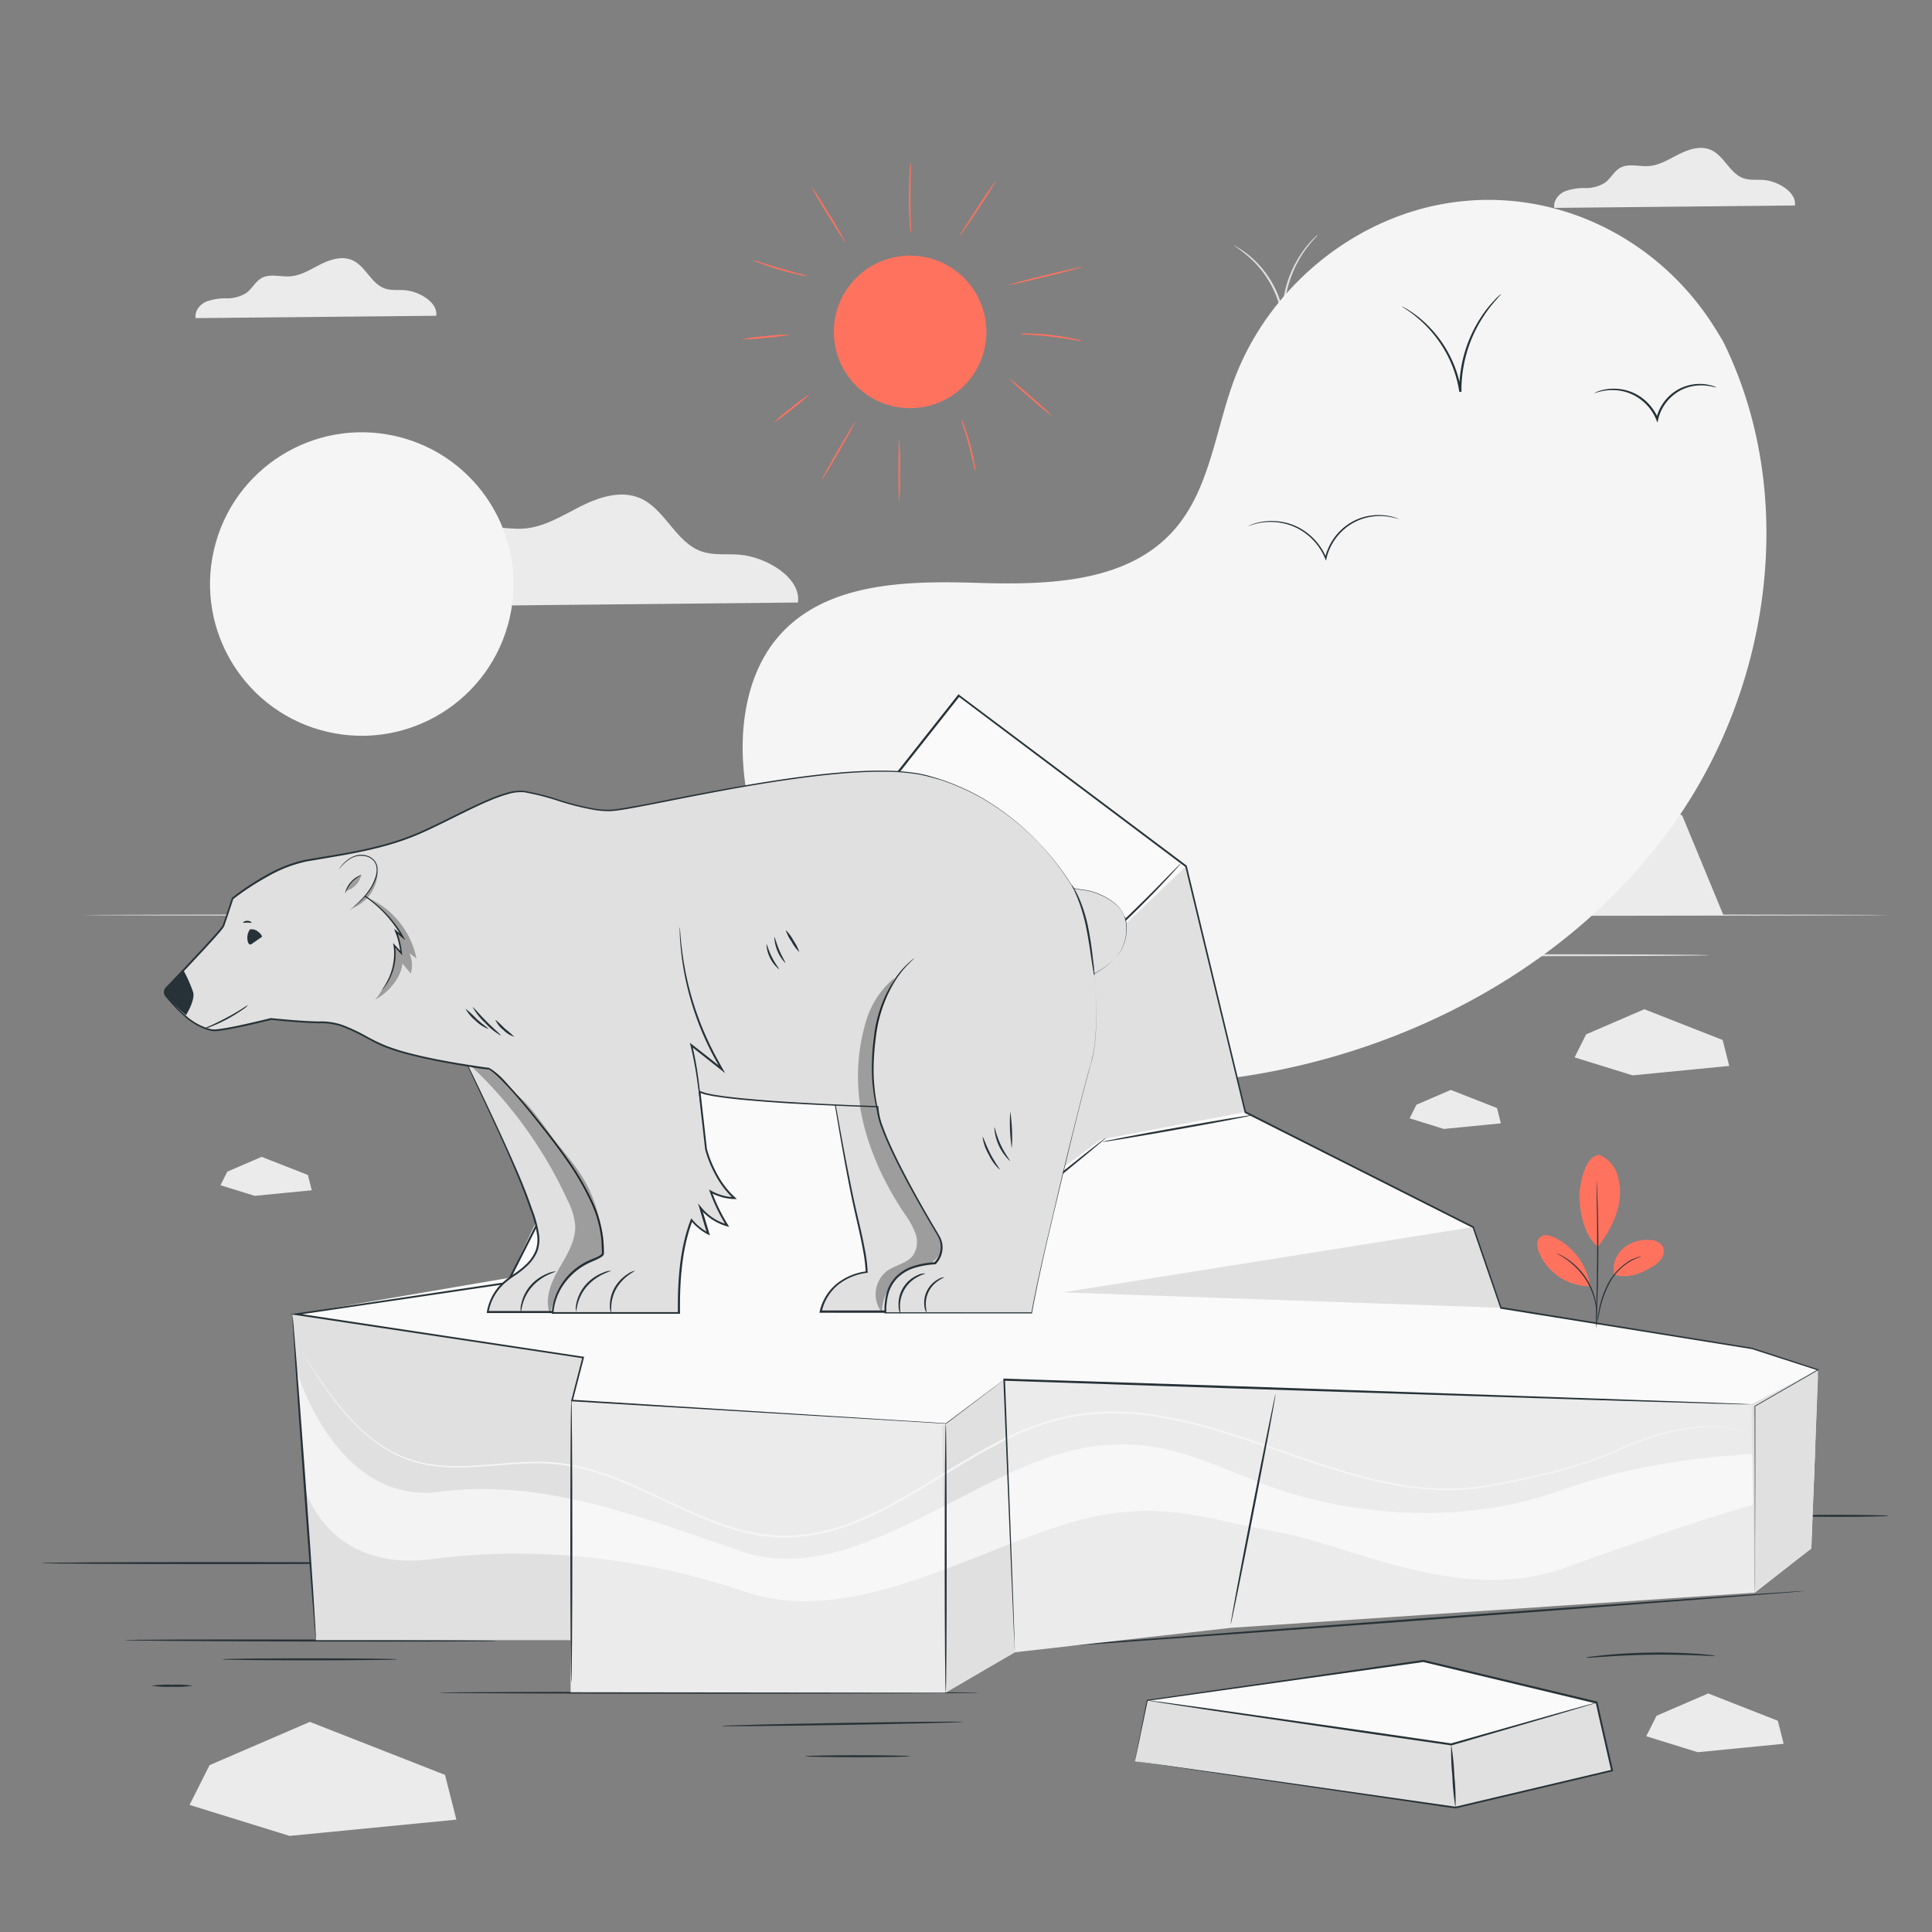 <svg xmlns="http://www.w3.org/2000/svg" viewBox="0 0 500 500"><rect x="0" y="0" width="500" height="500" fill="#808080" stroke="none"/><g id="background-complete"><polygon points="54.23 456.82 80.19 445.62 115.17 459.34 118.11 470.92 74.94 475.13 49.06 467.11 54.23 456.82" style="fill:#ebebeb"></polygon><polygon points="428.71 444.04 442.08 438.26 460.1 445.33 461.61 451.29 439.38 453.47 426.05 449.34 428.71 444.04" style="fill:#ebebeb"></polygon><path d="M489,236.83c0,.14-104.72.26-233.87.26s-233.9-.12-233.9-.26,104.7-.26,233.9-.26S489,236.69,489,236.83Z" style="fill:#e0e0e0"></path><polygon points="366.58 285.9 375.46 282.07 387.42 286.76 388.43 290.72 373.66 292.17 364.81 289.42 366.58 285.9" style="fill:#ebebeb"></polygon><polygon points="58.83 303.22 67.71 299.39 79.68 304.08 80.68 308.04 65.92 309.48 57.06 306.74 58.83 303.22" style="fill:#ebebeb"></polygon><polygon points="410.49 267.69 425.54 261.19 445.82 269.15 447.52 275.86 422.5 278.3 407.5 273.65 410.49 267.69" style="fill:#ebebeb"></polygon><polygon points="348.71 236.83 360.21 190.09 385.96 175.44 409.68 197.9 435.36 211.05 446.01 236.83 348.71 236.83" style="fill:#ebebeb"></polygon><path d="M442.34,247.21c0,.14-22.95.26-51.26.26s-51.26-.12-51.26-.26,22.95-.26,51.26-.26S442.34,247.06,442.34,247.21Z" style="fill:#e0e0e0"></path><path d="M422.2,142.42s-.47-.12-1.33-.3a10.59,10.59,0,0,0-3.66-.09,9.85,9.85,0,0,0-4.89,2.14,10.23,10.23,0,0,0-3.45,5.49l0,.06-.21.82-.31-.77a10.94,10.94,0,0,0-4.13-5,10.68,10.68,0,0,0-5.06-1.72,14.12,14.12,0,0,0-5,.63,4.41,4.41,0,0,1,1.26-.55,10.7,10.7,0,0,1,3.72-.47,10.83,10.83,0,0,1,5.31,1.68,11.33,11.33,0,0,1,4.37,5.23l-.52,0v-.06a10.51,10.51,0,0,1,3.67-5.76,10.17,10.17,0,0,1,8.92-1.87A4.15,4.15,0,0,1,422.2,142.42Z" style="fill:#e0e0e0"></path><path d="M341,60.82a16.65,16.65,0,0,1-1.22,1.4,31.05,31.05,0,0,0-3,4A29.45,29.45,0,0,0,332.35,82v.2l-.54,0a26.39,26.39,0,0,0-7.23-14.4,35.81,35.81,0,0,0-5.27-4.27s.16,0,.43.19.69.35,1.18.69a23.56,23.56,0,0,1,3.94,3.12,25.91,25.91,0,0,1,7.49,14.6l-.54,0V82a28.91,28.91,0,0,1,4.64-15.91,26.64,26.64,0,0,1,3.15-4c.4-.44.76-.73,1-1S340.94,60.81,341,60.82Z" style="fill:#e0e0e0"></path><path d="M206.5,155.93c.9-6.48-8.26-11.82-15.14-12.38-3.28-.26-6.69.24-9.8-.84-6.74-2.35-9.43-11.05-16-13.82-4.91-2.08-10.57-.23-15.33,2.17s-9.47,5.41-14.79,5.75c-4.63.3-9.66-1.42-13.71.84-3,1.69-4.6,5.16-7.38,7.22s-6.27,2.43-9.65,2.61-6.87.22-9.94,1.63-5.62,4.66-5,8Z" style="fill:#ebebeb"></path><path d="M112.9,81.72c.47-3.46-4.41-6.31-8.08-6.61-1.75-.14-3.57.13-5.22-.45-3.6-1.25-5-5.89-8.54-7.37-2.62-1.1-5.63-.12-8.17,1.16s-5,2.89-7.89,3.07c-2.47.16-5.15-.76-7.31.45-1.61.9-2.45,2.75-3.93,3.84a9.45,9.45,0,0,1-5.15,1.4,14.53,14.53,0,0,0-5.3.87c-1.64.75-3,2.48-2.66,4.25Z" style="fill:#ebebeb"></path><path d="M464.52,53.18c.47-3.46-4.41-6.31-8.08-6.6-1.75-.14-3.57.13-5.23-.45-3.59-1.25-5-5.89-8.53-7.37-2.62-1.11-5.63-.12-8.17,1.15s-5.05,2.89-7.89,3.07c-2.47.16-5.15-.75-7.31.45-1.61.9-2.45,2.75-3.94,3.85a9.3,9.3,0,0,1-5.14,1.39,14.59,14.59,0,0,0-5.31.87c-1.63.75-3,2.48-2.65,4.26Z" style="fill:#ebebeb"></path></g><g id="background-simple"><path d="M445.91,88.31l-1.59-2.62c-13.42-22.11-37.68-35.44-63.25-33.83a67.4,67.4,0,0,0-9.79,1.35c-23.26,5-43.49,22.56-51.88,45.08-4.93,13.25-6.31,28.5-15.67,39-12.18,13.68-32.87,14.11-51.05,13.55s-38.88-.09-51,13.65c-7.59,8.6-10,20.84-9.39,32.36,1.62,30.5,22.87,57.78,49.9,71.33S301.05,283,330.63,277c41.45-8.35,80.86-31.3,104.55-66.73S464.87,126.55,445.91,88.31Z" style="fill:#f5f5f5"></path><circle cx="93.63" cy="151.15" r="39.27" transform="translate(-74.77 208.2) rotate(-76.94)" style="fill:#f5f5f5"></circle></g><g id="Sea"><path d="M102.7,404.52c0,.15-20.62.27-46.06.27s-46.07-.12-46.07-.27,20.62-.26,46.07-.26S102.7,404.38,102.7,404.52Z" style="fill:#263238"></path><path d="M253.48,438.07c0,.15-31.34.26-70,.26s-70-.11-70-.26,31.33-.26,70-.26S253.48,437.93,253.48,438.07Z" style="fill:#263238"></path><path d="M249.24,445.62c0,.14-14,.5-31.28.79s-31.29.42-31.3.27,14-.49,31.29-.79S249.24,445.48,249.24,445.62Z" style="fill:#263238"></path><path d="M235.45,454.51c0,.14-6.06.26-13.52.26s-13.53-.12-13.53-.26,6.06-.26,13.53-.26S235.45,454.37,235.45,454.51Z" style="fill:#263238"></path><path d="M467.4,411.72c0,.14-45.55,3.63-101.75,7.79s-101.79,7.42-101.81,7.28,45.55-3.63,101.77-7.8S467.39,411.57,467.4,411.72Z" style="fill:#263238"></path><path d="M443.86,428.54a5.85,5.85,0,0,1-1.32,0l-3.58-.14c-3-.11-7.2-.21-11.81-.15s-8.79.3-11.81.5l-3.57.24a7,7,0,0,1-1.32,0,6.12,6.12,0,0,1,1.3-.24c.84-.12,2.06-.26,3.56-.41,3-.3,7.2-.58,11.83-.65s8.82.09,11.84.3c1.51.1,2.74.21,3.58.31A7.15,7.15,0,0,1,443.86,428.54Z" style="fill:#263238"></path><path d="M128.67,424.68c0,.14-21.61.21-48.26.15s-48.26-.22-48.26-.36,21.6-.22,48.26-.16S128.67,424.54,128.67,424.68Z" style="fill:#263238"></path><path d="M49.92,436.27a28.05,28.05,0,0,1-5.35.26,28,28,0,0,1-5.34-.26,28,28,0,0,1,5.34-.26A28.05,28.05,0,0,1,49.92,436.27Z" style="fill:#263238"></path><path d="M488.76,392.29c0,.15-6.08.27-13.57.27s-13.58-.12-13.58-.27,6.08-.26,13.58-.26S488.76,392.15,488.76,392.29Z" style="fill:#263238"></path><path d="M102.84,429.43c0,.15-10.16.26-22.67.26s-22.68-.11-22.68-.26,10.15-.26,22.68-.26S102.84,429.29,102.84,429.43Z" style="fill:#263238"></path></g><g id="Birds"><path d="M362.1,134.37s-.65-.22-1.84-.48a14.36,14.36,0,0,0-5.14-.2,13.85,13.85,0,0,0-6.92,3,14.34,14.34,0,0,0-4.89,7.76l0,.09-.14.55-.22-.52a15.4,15.4,0,0,0-5.85-7.07,15,15,0,0,0-7.14-2.38,15.8,15.8,0,0,0-5.11.47c-1.18.31-1.8.58-1.81.55a2.29,2.29,0,0,1,.44-.22,11,11,0,0,1,1.33-.47,15.21,15.21,0,0,1,5.16-.59,14.93,14.93,0,0,1,7.32,2.35,15.73,15.73,0,0,1,6,7.22l-.36,0,0-.09a14.54,14.54,0,0,1,5-7.94,13.83,13.83,0,0,1,7.1-3,14.26,14.26,0,0,1,5.21.31,12.34,12.34,0,0,1,1.35.43A2.81,2.81,0,0,1,362.1,134.37Z" style="fill:#263238"></path><path d="M444.21,100.32s-.53-.15-1.5-.35a12.1,12.1,0,0,0-4.12-.12,11.08,11.08,0,0,0-5.54,2.42,11.54,11.54,0,0,0-3.9,6.2v.07l-.21.82-.31-.78a12.38,12.38,0,0,0-4.68-5.65,12,12,0,0,0-5.72-1.94,13.13,13.13,0,0,0-4.1.34c-.95.24-1.46.44-1.48.4s.11-.09.35-.2a9.53,9.53,0,0,1,1.07-.41,12,12,0,0,1,4.19-.51,12.13,12.13,0,0,1,6,1.89,12.71,12.71,0,0,1,4.9,5.88l-.52,0,0-.07a11.82,11.82,0,0,1,4.12-6.48,11.51,11.51,0,0,1,10-2.11,9.13,9.13,0,0,1,1.1.37C444.1,100.24,444.22,100.3,444.21,100.32Z" style="fill:#263238"></path><path d="M388.47,76.16s-.52.59-1.45,1.64a35.18,35.18,0,0,0-3.54,4.78,34.83,34.83,0,0,0-5.26,18.61v.23l-.55,0a30.66,30.66,0,0,0-3.4-10.08,31.8,31.8,0,0,0-9.67-10.81c-1.15-.79-1.81-1.19-1.79-1.23a2.05,2.05,0,0,1,.51.24c.32.19.82.42,1.4.82a27.82,27.82,0,0,1,4.64,3.71,30.74,30.74,0,0,1,8.85,17.27l-.54,0v-.24a34.28,34.28,0,0,1,5.48-18.82,31.08,31.08,0,0,1,3.71-4.71c.48-.53.9-.88,1.17-1.14S388.46,76.14,388.47,76.16Z" style="fill:#263238"></path></g><g id="Sun"><circle cx="235.53" cy="85.89" r="19.74" style="fill:#FF725E"></circle><path d="M232.72,130c-.11,0-.2-3.65-.2-8.14s.09-8.15.2-8.15a77.93,77.93,0,0,1,.21,8.15A77.81,77.81,0,0,1,232.72,130Z" style="fill:#FF725E"></path><path d="M221.35,109.16c.1.06-1.76,3.46-4.15,7.6s-4.41,7.45-4.51,7.39,1.76-3.46,4.15-7.6S221.25,109.1,221.35,109.16Z" style="fill:#FF725E"></path><path d="M209.67,101.89a44,44,0,0,1-4.61,3.93,45.25,45.25,0,0,1-4.87,3.61,44,44,0,0,1,4.61-3.93A45.25,45.25,0,0,1,209.67,101.89Z" style="fill:#FF725E"></path><path d="M252.42,122a11.06,11.06,0,0,1-.52-2c-.29-1.24-.69-3-1.19-4.83s-1-3.56-1.4-4.78a11.82,11.82,0,0,1-.55-2,9.28,9.28,0,0,1,.83,1.9c.45,1.19,1,2.87,1.52,4.76s.86,3.62,1.08,4.89A9.47,9.47,0,0,1,252.42,122Z" style="fill:#FF725E"></path><path d="M272.44,107.81a71.86,71.86,0,0,1-5.83-4.83A69.48,69.48,0,0,1,261,97.84a70.91,70.91,0,0,1,5.84,4.83A66.23,66.23,0,0,1,272.44,107.81Z" style="fill:#FF725E"></path><path d="M280.11,88.28a16.53,16.53,0,0,1-2.38-.34c-1.46-.24-3.48-.56-5.73-.82s-4.29-.41-5.77-.5a14,14,0,0,1-2.39-.21,12.8,12.8,0,0,1,2.41-.08c1.48,0,3.54.12,5.8.38s4.28.62,5.74.94A12.46,12.46,0,0,1,280.11,88.28Z" style="fill:#FF725E"></path><path d="M280.14,69.08c0,.11-4.25,1.25-9.55,2.54S261,73.87,261,73.75s4.24-1.24,9.54-2.54S280.11,69,280.14,69.08Z" style="fill:#FF725E"></path><path d="M257.83,46.71c.09.06-1.95,3.32-4.57,7.28s-4.82,7.12-4.91,7.06,2-3.32,4.56-7.29A85.18,85.18,0,0,1,257.83,46.71Z" style="fill:#FF725E"></path><path d="M235.69,42a19.78,19.78,0,0,1,0,2.72c0,1.67-.06,4-.06,6.52s0,4.86.07,6.53a18.77,18.77,0,0,1,0,2.71,15,15,0,0,1-.27-2.69c-.1-1.68-.19-4-.19-6.54s.07-4.87.17-6.55A15.34,15.34,0,0,1,235.69,42Z" style="fill:#FF725E"></path><path d="M218.92,62.92c-.09.06-2.17-3.17-4.64-7.21A85.45,85.45,0,0,1,210,48.29c.1-.06,2.18,3.17,4.64,7.21A85.45,85.45,0,0,1,218.92,62.92Z" style="fill:#FF725E"></path><path d="M208.91,71.43a10.57,10.57,0,0,1-2.1-.34c-1.28-.27-3.05-.7-5-1.26s-3.63-1.16-4.85-1.63a10,10,0,0,1-2-.86,10.9,10.9,0,0,1,2,.58c1.25.4,3,.94,4.88,1.51s3.66,1,4.92,1.38A11.53,11.53,0,0,1,208.91,71.43Z" style="fill:#FF725E"></path><path d="M204.53,86.59a47.83,47.83,0,0,1-6.3.82,50.76,50.76,0,0,1-6.34.4,49,49,0,0,1,6.3-.81A49.75,49.75,0,0,1,204.53,86.59Z" style="fill:#FF725E"></path></g><g id="Ice"><polygon points="81.44 419.26 75.67 340.11 272.43 346.2 470.5 355.98 468.77 400.75 454.15 412.18 318.66 421.27 262.63 427.61 244.48 438.07 147.67 437.95 147.67 424.46 81.44 419.26" style="fill:#ebebeb"></polygon><polygon points="75.67 340.11 81.75 424.46 147.67 424.46 148.03 362.48 150.91 351.32 75.67 340.11" style="fill:#e0e0e0"></polygon><polygon points="259.87 357.04 262.63 427.61 244.75 438.07 243.84 369.18 259.87 357.04" style="fill:#e0e0e0"></polygon><g style="opacity:0.6"><path d="M462.32,375.53c-9.75,1.28-31.73.62-58.73,10.29s-56,5.55-73.94-.79c-18.16-6.45-32.58-16.41-57.73-8.07s-53.85,33.41-79.74,24.62-51.4-19.05-78.4-15.51S76.7,354.45,76.7,354.45l2.23,30.89s5.93,21.7,32.93,18.16,55.11-.33,81,8.46,55.47-8.48,80.62-16.81,37.83-2,56.64,1.21,47.65,19.12,74.65,9.46,47.8-16.88,57.55-18.16l7-.79.45-12.15Z" style="fill:#fff"></path></g><path d="M453.17,371.05s-.35-.09-1-.29c-.33-.1-.74-.24-1.23-.38l-1.72-.4a35.22,35.22,0,0,0-11.66-.32,63.85,63.85,0,0,0-17.72,5.28A100.42,100.42,0,0,1,409,379.13c-3.92,1.26-8.13,2.35-12.59,3.34-2.23.5-4.51,1-6.85,1.44l-3.56.7-3.66.59a65,65,0,0,1-15.53,0c-10.72-1.14-21.73-4.71-33.1-8.65-5.7-2-11.53-4-17.56-5.86a117.22,117.22,0,0,0-18.77-4.27,76.93,76.93,0,0,0-9.87-.64,65,65,0,0,0-10,.92,68.35,68.35,0,0,0-19.22,7C246,380.12,235,388.42,222.86,393.56a51.14,51.14,0,0,1-18.8,4.36h-2.37l-2.36-.19a44.49,44.49,0,0,1-4.63-.67c-1.52-.31-3-.7-4.49-1.1s-2.93-.86-4.34-1.43c-11.35-4.17-21.24-10.22-31.49-13.37a50,50,0,0,0-15.2-2.45c-5,0-9.72.52-14.27.83-2.28.15-4.51.25-6.68.25a46.63,46.63,0,0,1-6.34-.44,30.69,30.69,0,0,1-11-3.69,39.18,39.18,0,0,1-8.06-6.08,61.28,61.28,0,0,1-5.67-6.33c-3.13-4-5.25-7.39-6.7-9.65L78.85,351c-.36-.59-.53-.9-.53-.9s.2.29.58.87l1.65,2.56c1.48,2.24,3.63,5.58,6.78,9.58A61.51,61.51,0,0,0,93,369.39a39.3,39.3,0,0,0,8,6A30.42,30.42,0,0,0,111.93,379a46.18,46.18,0,0,0,6.3.42c2.16,0,4.38-.11,6.65-.27,4.55-.32,9.31-.85,14.3-.87a50.82,50.82,0,0,1,15.33,2.44c10.32,3.16,20.23,9.2,31.52,13.34,1.4.56,2.87.94,4.31,1.42s2.95.78,4.45,1.08a41.22,41.22,0,0,0,4.59.65l2.32.19,2.35,0a50.74,50.74,0,0,0,18.61-4.34c12.09-5.11,23-13.4,35.41-19.84a69,69,0,0,1,19.37-7,64.91,64.91,0,0,1,10.08-.92,76,76,0,0,1,9.93.64,118.08,118.08,0,0,1,18.85,4.3c6.05,1.84,11.88,3.91,17.57,5.89,11.37,3.95,22.34,7.52,33,8.67a64.73,64.73,0,0,0,15.43,0l3.64-.57,3.55-.7c2.34-.46,4.63-.93,6.85-1.42,4.45-1,8.66-2.05,12.57-3.29a100.94,100.94,0,0,0,10.81-4.15,64.18,64.18,0,0,1,17.81-5.22,34.62,34.62,0,0,1,11.71.43l1.72.43c.49.14.9.29,1.22.4Z" style="fill:#f5f5f5"></path><polygon points="76.65 340.13 150.91 351.32 148.03 362.48 244.75 368.46 259.87 357.04 453.31 363.42 470.5 354.5 453.42 348.97 361.24 334.06 167.91 324.52 76.65 340.13" style="fill:#fafafa"></polygon><path d="M381.26,317.56l-59-29.77-15.33-63.62L248.13,180l-53.32,67.46s-33,30.86-37.73,34.92S131.31,332,131.31,332l9.25-2.28,247.87,8.72Z" style="fill:#fafafa"></path><polygon points="381.26 317.56 275.02 334.47 388.43 338.46 381.26 317.56" style="fill:#e0e0e0"></polygon><polygon points="322.26 287.79 306.93 224.17 273.67 255.98 257.39 315.32 284.87 294.92 322.26 287.79" style="fill:#e0e0e0"></polygon><path d="M147.86,435.48c-.14,0-.26-16.43-.26-36.7s.12-36.7.26-36.7.26,16.43.26,36.7S148,435.48,147.86,435.48Z" style="fill:#263238"></path><path d="M244.76,438.07c-.15,0-.27-15.58-.27-34.8s.12-34.81.27-34.81S245,384,245,403.27,244.9,438.07,244.76,438.07Z" style="fill:#263238"></path><path d="M330.12,360.76c.14,0-2.35,13.4-5.56,29.86s-5.93,29.8-6.07,29.77,2.35-13.4,5.56-29.87S330,360.74,330.12,360.76Z" style="fill:#263238"></path><polygon points="454.05 411.94 453.31 363.42 470.5 354.5 468.77 400.75 454.05 411.94" style="fill:#e0e0e0"></polygon><path d="M262.63,427.6a2.72,2.72,0,0,1,0-.32l-.06-1c0-.88-.1-2.15-.18-3.8-.15-3.34-.36-8.21-.63-14.38-.51-12.4-1.23-30-2.09-51.07v-.24h.25l61.43,2L414.66,362l28.28,1,7.69.3,2,.09c.45,0,.68.05.68.05h-.68l-2,0-7.69-.2-28.29-.85-93.36-3-61.43-2.06.24-.24c.78,21.05,1.44,38.68,1.9,51.08.22,6.17.39,11,.5,14.39.05,1.65.09,2.92.12,3.8l0,1C262.64,427.49,262.63,427.6,262.63,427.6Z" style="fill:#263238"></path><path d="M454.15,412.18s0-1.08,0-3.18,0-5.24,0-9.33c0-8.2,0-20.26-.06-35.76v-.07l.06,0,16.34-9.43,0,.26-17.09-5.52h0l-65-10.46-.12,0,0-.12-7.18-20.89.1.12-59-29.75-.1-.05,0-.11-15.35-63.61.1.14L248,180.2l.36,0-22.63,28.62L195,247.61v0h0L155.5,284.76l.05-.07q-12.39,24.48-24,47.44l-.05.11-.13,0-54.66,8.09v-.44l74.26,11.23.21,0-.05.2c-1,4-2,7.62-2.89,11.15l-.16-.22,96.71,6.09h0l11.46-8.61,2.78-2.08.92-.67s-.29.24-.9.7l-2.76,2.11-11.41,8.67,0,0h0L148,362.66h-.22l.06-.22,2.87-11.15.16.23L76.61,340.35l-1.48-.22,1.48-.22,54.66-8.13-.18.13q11.61-22.93,24-47.44l0,0,0,0,39.48-37.13,0,0,30.69-38.83,22.63-28.63.16-.2.2.16L307.08,224l.07.06,0,.08,15.32,63.62-.12-.16,59,29.8.08,0,0,.08,7.16,20.9-.16-.13,65,10.55h0l17.07,5.55.31.09-.28.16L454.21,364l.06-.11c0,15.5,0,27.56-.06,35.76,0,4.09,0,7.22,0,9.33S454.15,412.18,454.15,412.18Z" style="fill:#263238"></path><path d="M305.53,223.52a1.67,1.67,0,0,1-.29.39l-.89,1c-.78.88-1.93,2.14-3.38,3.68-2.89,3.08-7,7.25-11.68,11.66s-9.12,8.25-12.37,10.94c-1.63,1.35-3,2.42-3.9,3.14l-1.08.83a2.06,2.06,0,0,1-.4.26s.1-.13.33-.34l1-.9,3.79-3.27c3.19-2.76,7.56-6.63,12.25-11s8.82-8.52,11.78-11.53c1.43-1.47,2.61-2.67,3.5-3.57.38-.38.69-.7,1-1A1.84,1.84,0,0,1,305.53,223.52Z" style="fill:#263238"></path><path d="M239.09,261.05a6.82,6.82,0,0,1-.64.29l-1.87.74c-1.63.65-4,1.53-6.94,2.6-5.88,2.13-14.06,4.92-23.2,7.67s-17.5,4.93-23.58,6.4c-3,.73-5.5,1.29-7.22,1.65l-2,.41a3.26,3.26,0,0,1-.69.11,3.2,3.2,0,0,1,.67-.21l1.95-.51,7.17-1.81c6.06-1.55,14.39-3.8,23.52-6.54s17.32-5.48,23.23-7.52l7-2.44,1.9-.65A3.32,3.32,0,0,1,239.09,261.05Z" style="fill:#263238"></path><path d="M286.26,294.42c.09.11-8.17,6.95-18.46,15.27s-18.7,15-18.79,14.86,8.17-6.95,18.46-15.27S286.17,294.31,286.26,294.42Z" style="fill:#263238"></path><path d="M324.25,288.57c0,.15-8.68,1.82-19.44,3.73s-19.5,3.36-19.52,3.22,8.67-1.81,19.43-3.73S324.22,288.43,324.25,288.57Z" style="fill:#263238"></path><path d="M81.75,424.46c-.14,0-1.62-18.87-3.3-42.16s-2.93-42.18-2.78-42.19S77.29,359,79,382.27,81.9,424.45,81.75,424.46Z" style="fill:#263238"></path><polygon points="293.71 455.85 296.92 440.06 368.39 429.87 413.24 440.63 417.24 458.25 376.68 467.86 293.71 455.85" style="fill:#e0e0e0"></polygon><polygon points="296.92 440.06 375.57 451.46 413.24 440.63 368.39 429.87 296.92 440.06" style="fill:#fafafa"></polygon><path d="M293.71,455.85l.41,0,1.18.15,4.55.63,17.08,2.41,59.79,8.54h-.09L417.18,458l-.2.31-3-13.14c-.34-1.5-.68-3-1-4.47l.19.19-44.84-10.77h.09l-71.5,10.07.1-.09c-1.06,5.1-1.88,9-2.44,11.7-.28,1.32-.49,2.33-.64,3s-.24,1-.24,1l.18-1c.14-.7.33-1.7.59-3,.53-2.69,1.31-6.65,2.32-11.8l0-.08h.08l71.46-10.32h.09l44.85,10.75.16,0,0,.15c.33,1.48.67,3,1,4.47l3,13.15.06.25-.25.06-40.56,9.59h-.09l-59.91-8.8-17-2.52-4.49-.68-1.15-.18Z" style="fill:#263238"></path><path d="M413.24,440.63l-.17.07-.53.18-2.07.63-7.77,2.31-27.06,7.88h-.11l-19.92-2.87-41.52-6.09-12.57-1.91-3.42-.54-.88-.16a.94.94,0,0,1-.3-.07l.3,0,.9.11,3.43.44,12.59,1.74,41.54,5.94,19.92,2.91h-.1l27.12-7.69,7.81-2.17,2.08-.56.54-.14Z" style="fill:#263238"></path><path d="M376.68,467.86a64.87,64.87,0,0,1-.81-8.18,65.72,65.72,0,0,1-.3-8.22,65.9,65.9,0,0,1,.82,8.18A64.47,64.47,0,0,1,376.68,467.86Z" style="fill:#263238"></path></g><g id="Plant"><path d="M414.2,299a8.36,8.36,0,0,1,4.34,4.92,14.83,14.83,0,0,1,.58,6.66c-.49,4.32-2.95,8.68-5.59,12.14-3.64-3.18-4.48-8.72-4.73-11.56-.39-4.49,1.62-12.83,5.4-12.16" style="fill:#FF725E"></path><path d="M417.76,329.89a7.14,7.14,0,0,1,2.31-6.79,9.49,9.49,0,0,1,7-2.19,4,4,0,0,1,3.07,1.38,3.07,3.07,0,0,1,.05,3.1,6.21,6.21,0,0,1-2.29,2.26c-3.16,2-6.57,3.31-10.14,2.24" style="fill:#FF725E"></path><path d="M413.09,343.15a5.53,5.53,0,0,1,.13-.89c.12-.62.26-1.43.44-2.4a25,25,0,0,1,2.48-7.67,15.43,15.43,0,0,1,5.5-5.85,10.29,10.29,0,0,1,2.25-1c.27-.09.5-.13.64-.17a.67.67,0,0,1,.23,0,14.3,14.3,0,0,0-8.35,7.19,27.49,27.49,0,0,0-2.53,7.56c-.22,1-.4,1.83-.54,2.39A5,5,0,0,1,413.09,343.15Z" style="fill:#263238"></path><path d="M413.23,305.53a2.33,2.33,0,0,1,0,.39c0,.28,0,.65.07,1.11.05,1,.11,2.37.16,4.1.12,3.47.2,8.25.18,13.54s-.15,10.08-.29,13.54c-.07,1.73-.14,3.13-.2,4.1,0,.46-.06.83-.08,1.11a1.69,1.69,0,0,1-.05.39,2.29,2.29,0,0,1,0-.39c0-.29,0-.66,0-1.11,0-1,.06-2.4.1-4.11.09-3.46.18-8.24.21-13.53s0-10.07-.09-13.53c0-1.71,0-3.1-.06-4.11,0-.45,0-.82,0-1.11A1.65,1.65,0,0,1,413.23,305.53Z" style="fill:#263238"></path><path d="M411.46,332.52a16.71,16.71,0,0,0-9.13-12.24c-1.21-.59-2.8-1-3.8-.06s-.78,2.53-.29,3.79a14.28,14.28,0,0,0,13.14,8.87" style="fill:#FF725E"></path><path d="M402.92,324.38a4.07,4.07,0,0,1,.77.33,7.91,7.91,0,0,1,.88.47,12.11,12.11,0,0,1,1.11.7,15.49,15.49,0,0,1,1.27.95c.45.36.89.78,1.35,1.23a17.38,17.38,0,0,1,4.27,7.13A15.58,15.58,0,0,1,413,337a12.43,12.43,0,0,1,.22,1.58,10.33,10.33,0,0,1,.06,1.31,6.06,6.06,0,0,1,0,1,4.88,4.88,0,0,1-.09.84c-.07,0,.05-1.21-.16-3.12a14.56,14.56,0,0,0-.25-1.55,17.24,17.24,0,0,0-.45-1.74,18.61,18.61,0,0,0-1.69-3.75,18.21,18.21,0,0,0-2.51-3.26,16.59,16.59,0,0,0-1.31-1.24c-.42-.38-.85-.68-1.23-1C404,324.94,402.89,324.44,402.92,324.38Z" style="fill:#263238"></path></g><g id="polar-bear"><path d="M214.69,277.58s4.31,26.19,7,37.5,2.54,14.24,2.54,14.24-9.75.79-11.9,10.24H249l7-19-5.65-28.87-9.58-12.43Z" style="fill:#e0e0e0"></path><path d="M214.69,277.58h.43l1.33.07,5.15.28,19.24,1.12h.08l.05.06,9.6,12.41,0,0v.05c1.71,8.64,3.63,18.38,5.7,28.86v.07l0,.07-7,19-.06.17H212.06l.07-.3a12.91,12.91,0,0,1,4.54-7.31,15.37,15.37,0,0,1,7.58-3.11l-.21.21a38.18,38.18,0,0,0-.69-5.67c-.33-1.84-.71-3.64-1.1-5.39-.8-3.49-1.58-6.82-2.2-10-1.26-6.29-2.23-11.8-3-16.35s-1.38-8.14-1.77-10.58c-.19-1.21-.34-2.15-.44-2.8,0-.31-.08-.55-.1-.73a.88.88,0,0,1,0-.24l.06.24.13.71.51,2.79c.44,2.46,1.08,6,1.9,10.56s1.85,10.05,3.14,16.32c.62,3.15,1.41,6.45,2.24,9.95.39,1.75.78,3.55,1.12,5.41a39.06,39.06,0,0,1,.71,5.77v.19l-.21,0a15,15,0,0,0-7.32,3,12.45,12.45,0,0,0-4.35,7.05l-.25-.31H249l-.24.17,7-19v.14c-2-10.49-3.94-20.23-5.62-28.88l0,.09-9.55-12.45.12.07-19.1-1.32-5.19-.37-1.36-.1Z" style="fill:#263238"></path><path d="M117.72,269c.15,0,15.32,31.36,18.77,41.16,3.33,9.45,5.66,14-4.06,20.24a13.4,13.4,0,0,0-6.24,9.14h30.64l12.52-15.64,5.1-20.61-19.58-28.85Z" style="fill:#e0e0e0"></path><path d="M117.72,269l37.18,5.25H155l0,.07,19.62,28.83.06.09,0,.1c-1.61,6.53-3.32,13.45-5.08,20.61v0l0,.05L158,338.58l-.92,1.14-.08.1h-31l0-.27A13.4,13.4,0,0,1,130,332a25.43,25.43,0,0,1,3.34-2.52,22.62,22.62,0,0,0,3.1-2.55,10.64,10.64,0,0,0,2.15-3.21,8.59,8.59,0,0,0,.47-3.72,30.49,30.49,0,0,0-1.89-7.15c-1.55-4.59-3.34-8.78-5-12.66s-3.33-7.45-4.81-10.68c-6-12.92-9.64-20.49-9.64-20.49l.21.33.53,1,2,4c1.71,3.48,4.18,8.58,7.19,15,1.5,3.22,3.15,6.78,4.87,10.66s3.54,8.08,5.1,12.67a30.68,30.68,0,0,1,1.94,7.25,9.24,9.24,0,0,1-.49,3.92,11,11,0,0,1-2.24,3.37,21.64,21.64,0,0,1-3.17,2.62,25.88,25.88,0,0,0-3.28,2.48,13,13,0,0,0-3.93,7.24l-.25-.28h30.64l-.21.1.92-1.14,11.61-14.5-.05.09c1.78-7.15,3.49-14.06,5.11-20.59l0,.19-19.54-28.88.14.08Z" style="fill:#263238"></path><g style="opacity:0.3"><path d="M244.48,317c-.95-7.3-5.88-13.36-9.36-19.85a54,54,0,0,1-3.43-42.57l-1.47-1.87c-6.73,8.63-9.19,20.13-8,31S228,305,234.05,314.05a21.81,21.81,0,0,1,2.86,5.14,6.34,6.34,0,0,1-.58,5.65c-1.57,2.14-4.58,2.53-6.75,4.06a7.67,7.67,0,0,0-1.34,10.78,11.57,11.57,0,0,1,6.57-10.39c2.2-1,4.76-1.33,6.69-2.82C244.24,324.37,244.93,320.47,244.48,317Z"></path></g><path d="M290.94,237c-.79-2.46-3.36-4.61-7.84-6.2-1.53-.54-3.7-.6-5.26-1-4.82-8.25-17.57-23.93-38-29.11-20.7-5.25-74.93,9-82.22,9s-16.62-4.38-22.16-5-17.49,6.71-26.82,10.79-19.83,5.54-28.87,7-19.53,9.92-19.53,9.92-2,5.84-2.33,7S46.44,252.19,43.1,255.67a1.57,1.57,0,0,0-.09,2.06c2,2.46,7.16,8.27,12,8.83,2.48.29,15.16-2.92,15.16-2.92s8.46.88,12.83.88,6.42.87,14.29,5.1,29.15,6.85,29.15,6.85,2.63.29,16.33,18.08,13.06,24.76,13.32,29.81c0,.46-1.41,1.17-2.73,1.73a17.31,17.31,0,0,0-7.43,5.83,14.63,14.63,0,0,0-2.87,7.82H175.7v-3.5c.1-9.8,1.62-16.32,3.28-20.55a13.8,13.8,0,0,0,4.29,3.49q-1-3.33-2-6.66a13.59,13.59,0,0,0,6.91,4.54,47.33,47.33,0,0,1-4.24-8.74A13.29,13.29,0,0,0,190,310c-3.12-2.71-6-7.83-7.32-12.62L181,282.51c5.25,2.62,46,3.87,46,3.87-.23,5.88,10.79,25,15.75,33.35a5.9,5.9,0,0,1-.88,7.18c-9.75.55-13.07,5.48-12.83,12.83H267c0-.45,2-10.21,2-10.21s9.19-40.36,13.41-54.81c1.42-4.83,1.63-13.62.7-22.8.19,0-.1.05-.1.05a17.45,17.45,0,0,0,7-6A11.55,11.55,0,0,0,290.94,237Z" style="fill:#e0e0e0"></path><path d="M290.94,237a8.43,8.43,0,0,1,.32,1.15,11.84,11.84,0,0,1,.15,3.53,10.69,10.69,0,0,1-2.08,5.39,18.94,18.94,0,0,1-6.3,5l-.06-.14.11,0h0s-.07,0,0,.12,0,0,0,0h0l.06-.09a97.85,97.85,0,0,1,.43,15.85,43.3,43.3,0,0,1-.56,4.67c-.27,1.6-.79,3.19-1.23,4.83q-1.35,4.92-2.72,10.42c-1.84,7.32-3.76,15.35-5.81,24s-4.32,18-6.15,28l0,.17H267l-37.9,0h-.19v-.2a17.1,17.1,0,0,1,.51-4.94,9.61,9.61,0,0,1,2.55-4.49,11.4,11.4,0,0,1,4.6-2.68,23,23,0,0,1,5.36-.93l-.14.06a5.71,5.71,0,0,0,1.61-4.74,6.14,6.14,0,0,0-.91-2.44c-.46-.78-.93-1.56-1.39-2.35-1.85-3.15-3.69-6.36-5.48-9.65s-3.54-6.66-5.16-10.13c-.79-1.75-1.59-3.51-2.25-5.34a17.55,17.55,0,0,1-1.37-5.73l.22.23c-7.31-.24-14.85-.57-22.57-1q-5.79-.35-11.69-.88-3-.27-5.92-.67c-1-.16-2-.26-3-.48l-1.49-.31-1.47-.51.35-.24c.52,4.6,1.1,9.72,1.68,14.88v0a29.81,29.81,0,0,0,2.69,6.58,22.49,22.49,0,0,0,4.56,5.92l.51.45-.68,0a13.45,13.45,0,0,1-6.21-1.73l.35-.3a47.19,47.19,0,0,0,4.22,8.7l.33.54-.61-.17a13.87,13.87,0,0,1-7-4.63l.44-.23c.63,2.07,1.33,4.36,2,6.67l.17.57-.53-.28a13.91,13.91,0,0,1-4.37-3.55l.43-.06c-2.75,7.14-3.37,15.57-3.26,23.95V340H142.77v-.26a16.45,16.45,0,0,1,9.47-13.44c.65-.33,1.34-.58,2-.89a10.36,10.36,0,0,0,.93-.5,3.13,3.13,0,0,0,.42-.29c.12-.09.24-.24.22-.25-.05-1.38-.09-2.89-.26-4.31a29.55,29.55,0,0,0-2.38-8.39,68.43,68.43,0,0,0-6.59-11.45c-2.5-3.63-5.22-7.08-7.95-10.5s-5.51-6.76-8.52-9.86c-.76-.77-1.53-1.52-2.35-2.21a7.25,7.25,0,0,0-1.27-.88.24.24,0,0,0-.11,0l-.21,0-.4-.05-.8-.11q-3.21-.44-6.39-1c-4.24-.71-8.44-1.53-12.57-2.6a55.73,55.73,0,0,1-6.09-1.89,28.21,28.21,0,0,1-2.92-1.3l-2.78-1.48a48.23,48.23,0,0,0-5.66-2.63,16.37,16.37,0,0,0-6.06-.89c-4.17-.1-8.28-.48-12.36-.88h.09c-2.63.65-5.24,1.26-7.86,1.82-1.31.28-2.62.54-3.94.77-.66.1-1.32.2-2,.28a5.89,5.89,0,0,1-2-.06,16,16,0,0,1-6.91-3.93A38.68,38.68,0,0,1,44.65,260c-.44-.49-.88-1-1.3-1.48-.21-.26-.41-.48-.63-.78a1.76,1.76,0,0,1-.3-1.07,1.89,1.89,0,0,1,.38-1c.25-.28.46-.48.68-.72l1.34-1.41,2.67-2.8c1.75-1.87,3.5-3.73,5.23-5.59l2.56-2.81,1.24-1.42a14.29,14.29,0,0,0,1.11-1.43c.82-2.32,1.59-4.75,2.38-7.09l0-.07.05,0a68.17,68.17,0,0,1,9-5.95,36,36,0,0,1,9.93-3.87c6.94-1.17,13.78-2.14,20.31-3.93a67.39,67.39,0,0,0,9.49-3.32c3-1.35,6-2.83,8.91-4.28s5.83-2.88,8.79-4.13a40.45,40.45,0,0,1,4.51-1.63,11.72,11.72,0,0,1,4.74-.56,64.58,64.58,0,0,1,9,2.33,74.12,74.12,0,0,0,8.77,2.22,23.45,23.45,0,0,0,4.4.35c1.45-.09,2.91-.35,4.35-.58,2.87-.5,5.7-1,8.49-1.59,11.17-2.2,21.76-4.23,31.79-5.7s19.47-2.47,28.25-2.21a53.51,53.51,0,0,1,6.42.61c.52.06,1,.19,1.54.3a15.09,15.09,0,0,1,1.51.36l2.93.86a62.78,62.78,0,0,1,10.52,4.62,70.15,70.15,0,0,1,8.55,5.82,74.71,74.71,0,0,1,6.72,6.2,65.48,65.48,0,0,1,8.81,11.57l0,0c1.31.32,2.57.41,3.72.62a13.58,13.58,0,0,1,3.08,1,15.33,15.33,0,0,1,4.17,2.54,7.55,7.55,0,0,1,1.78,2.24,4.06,4.06,0,0,1,.34.87,6.91,6.91,0,0,0-2.16-3.06,15.35,15.35,0,0,0-4.17-2.49,13.08,13.08,0,0,0-3.06-1c-1.15-.21-2.41-.29-3.73-.61h0v0A65.53,65.53,0,0,0,269,218.31a74.52,74.52,0,0,0-6.72-6.16,70.52,70.52,0,0,0-8.53-5.78,62.63,62.63,0,0,0-10.48-4.58L240.3,201c-.49-.16-1-.25-1.5-.36s-1-.23-1.53-.29a52.68,52.68,0,0,0-6.38-.59c-8.74-.24-18.19.78-28.19,2.24s-20.6,3.53-31.76,5.74c-2.8.55-5.63,1.1-8.51,1.61-1.44.23-2.89.49-4.39.58a23.21,23.21,0,0,1-4.48-.35,71.29,71.29,0,0,1-8.83-2.22,66.53,66.53,0,0,0-9-2.31,11.37,11.37,0,0,0-4.57.56,39.08,39.08,0,0,0-4.46,1.62c-2.94,1.24-5.84,2.68-8.77,4.13s-5.87,2.93-8.93,4.29a66.85,66.85,0,0,1-9.54,3.34c-6.56,1.81-13.44,2.79-20.35,4a35.1,35.1,0,0,0-9.79,3.83,68.64,68.64,0,0,0-9,5.9l.08-.11c-.8,2.36-1.55,4.71-2.4,7.12a11.77,11.77,0,0,1-1.18,1.56l-1.25,1.43-2.56,2.82-5.24,5.6-2.66,2.8-1.34,1.41c-.21.22-.47.48-.65.68a1.41,1.41,0,0,0-.28.76,1.34,1.34,0,0,0,.22.78c.17.22.4.49.6.73.42.5.84,1,1.28,1.46a37.85,37.85,0,0,0,2.79,2.73,15.53,15.53,0,0,0,6.67,3.81,5.32,5.32,0,0,0,1.91.05c.65-.07,1.3-.17,2-.28,1.3-.22,2.61-.48,3.91-.76,2.61-.56,5.23-1.17,7.84-1.82h.09c4.07.39,8.18.78,12.31.87a17,17,0,0,1,6.23.92,48.68,48.68,0,0,1,5.72,2.65,46.77,46.77,0,0,0,5.65,2.76,56.37,56.37,0,0,0,6,1.88c4.1,1.06,8.29,1.87,12.52,2.58,2.12.36,4.24.68,6.38,1l.8.1.4.06.2,0a.71.71,0,0,1,.26.09,7.4,7.4,0,0,1,1.39.95c.84.71,1.62,1.47,2.39,2.24,3,3.13,5.81,6.49,8.56,9.91s5.46,6.87,8,10.52a69,69,0,0,1,6.65,11.54,30.32,30.32,0,0,1,2.42,8.54c.17,1.48.21,2.9.26,4.42a1,1,0,0,1-.41.61,5.11,5.11,0,0,1-.48.33c-.32.19-.65.36-1,.52-.67.32-1.34.57-2,.89a16.78,16.78,0,0,0-6.39,5.37,14.87,14.87,0,0,0-2.78,7.6l-.26-.26H175.7l-.26.26c-.11-8.39.51-16.89,3.3-24.14l.16-.4.27.33a13.66,13.66,0,0,0,4.21,3.42l-.35.3c-.71-2.3-1.41-4.59-2-6.66l-.38-1.26.82,1a13.44,13.44,0,0,0,6.78,4.46l-.28.37a48.08,48.08,0,0,1-4.25-8.79l-.23-.63.58.33a13,13,0,0,0,6,1.67l-.17.43a23.11,23.11,0,0,1-4.66-6.05,30.71,30.71,0,0,1-2.74-6.7v0h0c-.58-5.17-1.16-10.28-1.68-14.88l0-.38.39.13,1.38.47,1.45.31c1,.22,2,.32,2.94.48,2,.26,3.94.49,5.9.66q5.9.56,11.68.89c7.71.48,15.25.81,22.56,1.06h.21v.22a17.39,17.39,0,0,0,1.34,5.57c.65,1.81,1.44,3.56,2.23,5.3,1.61,3.46,3.36,6.82,5.14,10.11s3.62,6.5,5.46,9.65c.47.78.93,1.57,1.39,2.35a6.35,6.35,0,0,1,1,2.6,6.16,6.16,0,0,1-1.72,5.09l-.06.05h-.08a22.36,22.36,0,0,0-5.25.9,11,11,0,0,0-4.45,2.57,9.46,9.46,0,0,0-2.45,4.32,16.47,16.47,0,0,0-.49,4.82l-.2-.19,37.9,0-.17.17c1.86-10.1,4.19-19.38,6.21-28.08s4-16.72,5.85-24q1.38-5.49,2.74-10.43a45.88,45.88,0,0,0,1.24-4.8,42.84,42.84,0,0,0,.57-4.64,98.17,98.17,0,0,0-.37-15.82v-.07h.11s0,0,.1,0,0,.11,0,.12h-.07l-.11,0-.06-.15a18.93,18.93,0,0,0,6.28-4.92,10.65,10.65,0,0,0,2.09-5.33,11.69,11.69,0,0,0-.11-3.51c-.08-.39-.14-.68-.2-.87Z" style="fill:#263238"></path><path d="M236.62,248s-.47.46-1.3,1.29a25.67,25.67,0,0,0-3.16,3.81,34.75,34.75,0,0,0-5.47,15.24,65.85,65.85,0,0,0-.6,9,49.88,49.88,0,0,0,.65,7.33c.34,2.08.72,3.73,1,4.88.12.53.22,1,.3,1.33a1.62,1.62,0,0,1,.07.47,1.91,1.91,0,0,1-.17-.45l-.4-1.3c-.31-1.13-.75-2.79-1.13-4.87a45.38,45.38,0,0,1-.76-7.38,60.43,60.43,0,0,1,.55-9.07,33.61,33.61,0,0,1,5.69-15.39,22.77,22.77,0,0,1,3.32-3.75,12.94,12.94,0,0,1,1-.87A1.73,1.73,0,0,1,236.62,248Z" style="fill:#263238"></path><path d="M182.52,294.73a2.09,2.09,0,0,1-.1-.46c-.06-.34-.13-.78-.22-1.33-.18-1.17-.42-2.87-.69-5s-.58-4.76-1-7.7a90.2,90.2,0,0,0-1.8-9.67l-.17-.7.56.44,7.9,6.2-.38.34L185.57,275a75.56,75.56,0,0,1-8.69-24.37,71.46,71.46,0,0,1-.9-7.82c-.06-.93-.06-1.65-.07-2.14a3.77,3.77,0,0,1,0-.74,3.58,3.58,0,0,1,.09.74c.05.48.08,1.2.17,2.12.17,1.85.46,4.52,1.06,7.77A78.4,78.4,0,0,0,186,274.75l1,1.81.69,1.19-1.07-.85-7.88-6.22.39-.25a86.14,86.14,0,0,1,1.73,9.74c.38,2.95.65,5.55.88,7.71s.42,3.81.55,5c.06.55.1,1,.14,1.34A1.52,1.52,0,0,1,182.52,294.73Z" style="fill:#263238"></path><path d="M47.42,251A36.87,36.87,0,0,1,50,256.82c.53,2.09-1.86,5.9-1.86,5.9A45.64,45.64,0,0,1,43,257.8a1.62,1.62,0,0,1,.07-2.31Z" style="fill:#263238"></path><path d="M64.25,260.09a12.64,12.64,0,0,0-1.65,1c-1,.63-2.4,1.45-4,2.3s-3.06,1.56-4.13,2.05a13.93,13.93,0,0,0-1.73.82,6.89,6.89,0,0,0,1.84-.56,38.58,38.58,0,0,0,4.21-1.95,39.61,39.61,0,0,0,3.95-2.42A7.49,7.49,0,0,0,64.25,260.09Z" style="fill:#263238"></path><path d="M64.7,240.51a3.76,3.76,0,0,0-.49,3.39c.08.23.22.48.46.53a.8.8,0,0,0,.58-.21l2.57-1.79c-.17-.69-.61-.93-1.06-1.35a2.6,2.6,0,0,0-1.93-.57" style="fill:#263238"></path><path d="M65.1,238.79c.07-.11-.39-.49-1.09-.49s-1.17.36-1.1.47.53,0,1.1,0S65,238.92,65.1,238.79Z" style="fill:#263238"></path><path d="M98.68,256.36s.07-.05.18-.16.26-.28.45-.51a12.53,12.53,0,0,0,1.42-2.16,14.17,14.17,0,0,0,1.46-8.91l-.31.16,1.81,2,.39.42-.06-.57a21.83,21.83,0,0,0-1.37-5.68l-.31.22.9.76.81.68.83.69-.52-.94a30.19,30.19,0,0,0-10.29-10.86,27.81,27.81,0,0,0-4-2.09c-.49-.22-.89-.34-1.15-.44s-.4-.14-.41-.12.53.25,1.49.7a29.81,29.81,0,0,1,3.93,2.19A30.78,30.78,0,0,1,104,242.53l.3-.25-.81-.68-.91-.75-.6-.51.29.73a21.92,21.92,0,0,1,1.36,5.58l.33-.15-1.82-2-.42-.45.11.61a14.3,14.3,0,0,1-1.3,8.74A20,20,0,0,1,98.68,256.36Z" style="fill:#263238"></path><g style="opacity:0.3"><path d="M95.93,232.68a27.08,27.08,0,0,1,8.25,9.76c-.88-.56-1.26-1.09-2.14-1.65a13.08,13.08,0,0,1,1.92,5.82l-2-1.85a18.31,18.31,0,0,1-3.53,12.09,10.24,10.24,0,0,1-1.35,1.86c3.42-1.82,6.69-5.53,7.07-9.38l2.16,2.63a7.57,7.57,0,0,0-.37-5.28l1.84,1.38A22,22,0,0,0,95.93,232.68Z"></path></g><path d="M87.68,225a8.86,8.86,0,0,1,4.58-3.49,4.33,4.33,0,0,1,5,2,5,5,0,0,1,0,3.42c-1,3.54-3.88,6.19-6.69,8.58" style="fill:#e0e0e0"></path><path d="M90.63,235.5s.09,0,.22-.15l.6-.48c.51-.43,1.24-1.05,2.09-1.89a17.24,17.24,0,0,0,2.65-3.24,10.81,10.81,0,0,0,1.08-2.24,6.76,6.76,0,0,0,.45-2.64,3.55,3.55,0,0,0-1.07-2.45,4.36,4.36,0,0,0-2.24-1.11,5,5,0,0,0-2.26.1,6.51,6.51,0,0,0-1.78.83,9.31,9.31,0,0,0-2.08,1.91c-.21.26-.37.47-.47.61s-.15.22-.14.23.24-.28.69-.77a10.56,10.56,0,0,1,2.1-1.82,5.32,5.32,0,0,1,3.89-.84,4.07,4.07,0,0,1,2.11,1,3.3,3.3,0,0,1,1,2.28,6.59,6.59,0,0,1-.43,2.54,11.34,11.34,0,0,1-1,2.19,18.61,18.61,0,0,1-2.58,3.24c-.82.84-1.53,1.49-2,1.94l-.56.52Z" style="fill:#263238"></path><path d="M93.63,226.45a2.37,2.37,0,0,0-.93.32,6.3,6.3,0,0,0-1.88,1.45,6.47,6.47,0,0,0-1.24,2,2.38,2.38,0,0,0-.22,1A10.35,10.35,0,0,1,91,228.4,9.94,9.94,0,0,1,93.63,226.45Z" style="fill:#263238"></path><g style="opacity:0.3"><path d="M89.49,230.59a5.56,5.56,0,0,0,4-4.14,7.08,7.08,0,0,0-3.85,4"></path></g><g style="opacity:0.3"><path d="M91.27,235a10.28,10.28,0,0,0,6.46-9.46A19.28,19.28,0,0,1,91.27,235"></path></g><path d="M158.15,328.87c0,.08-.8.29-2,.86a13,13,0,0,0-4.15,3.06,11.45,11.45,0,0,0-2.45,4.51c-.36,1.29-.39,2.13-.48,2.13a5.32,5.32,0,0,1,.12-2.22,10.51,10.51,0,0,1,2.42-4.77,11.6,11.6,0,0,1,4.39-3.05A5.34,5.34,0,0,1,158.15,328.87Z" style="fill:#263238"></path><path d="M164.31,328.87c0,.08-.65.4-1.62,1.11a11.61,11.61,0,0,0-3.13,3.42,10.32,10.32,0,0,0-1.35,4.42c-.09,1.2,0,1.95-.05,2a4.17,4.17,0,0,1-.32-2,9.3,9.3,0,0,1,1.27-4.67,10.24,10.24,0,0,1,3.37-3.46A4.47,4.47,0,0,1,164.31,328.87Z" style="fill:#263238"></path><path d="M143.87,329.05c0,.08-.8.29-2,.85a13,13,0,0,0-4.14,3.07,11.49,11.49,0,0,0-2.46,4.51c-.35,1.28-.38,2.13-.47,2.12a4.88,4.88,0,0,1,.12-2.21,10.51,10.51,0,0,1,2.42-4.77,11.45,11.45,0,0,1,4.39-3.05A5.28,5.28,0,0,1,143.87,329.05Z" style="fill:#263238"></path><path d="M239.48,329.57c0,.09-.74.24-1.82.8a8.54,8.54,0,0,0-4.74,7.59c0,1.21.17,2,.08,2a4.11,4.11,0,0,1-.45-2A8.14,8.14,0,0,1,237.5,330,4,4,0,0,1,239.48,329.57Z" style="fill:#263238"></path><path d="M244.37,330.55c0,.08-.59.28-1.43.84a7.22,7.22,0,0,0-3.32,6.67c.07,1,.27,1.63.19,1.65a3.15,3.15,0,0,1-.56-1.61,6.85,6.85,0,0,1,3.5-7A3.11,3.11,0,0,1,244.37,330.55Z" style="fill:#263238"></path><path d="M258.74,302.71a12.17,12.17,0,0,1-2.88-3.94,12,12,0,0,1-1.58-4.61c.15,0,.8,2,2,4.37S258.86,302.61,258.74,302.71Z" style="fill:#263238"></path><path d="M261.38,300.47a12.92,12.92,0,0,1-4.05-8.75c.15,0,.52,2.13,1.65,4.55S261.5,300.37,261.38,300.47Z" style="fill:#263238"></path><path d="M261.45,287.65a44.11,44.11,0,0,1,.4,9.56,44.11,44.11,0,0,1-.4-9.56Z" style="fill:#263238"></path><path d="M201.61,250.85a9.07,9.07,0,0,1-3.26-6.5c.16,0,.52,1.57,1.42,3.36S201.73,250.75,201.61,250.85Z" style="fill:#263238"></path><path d="M203.23,249.23a10.42,10.42,0,0,1-2.83-6.72c.15,0,.5,1.58,1.29,3.42S203.36,249.14,203.23,249.23Z" style="fill:#263238"></path><path d="M206.86,246.4a10.73,10.73,0,0,1-2-2.7,10.58,10.58,0,0,1-1.51-3,10.73,10.73,0,0,1,2,2.7A11.28,11.28,0,0,1,206.86,246.4Z" style="fill:#263238"></path><path d="M126.38,266.3a9.48,9.48,0,0,1-3.35-2.19,9.6,9.6,0,0,1-2.55-3.09,36.71,36.71,0,0,1,2.9,2.7C125,265.18,126.46,266.17,126.38,266.3Z" style="fill:#263238"></path><path d="M129.62,268a16.2,16.2,0,0,1-4.06-3.27,16,16,0,0,1-3.22-4.09c.12-.09,1.58,1.71,3.59,3.73S129.71,267.83,129.62,268Z" style="fill:#263238"></path><path d="M133.1,268.32a6.81,6.81,0,0,1-2.85-1.78,6.71,6.71,0,0,1-2.06-2.66,29.7,29.7,0,0,1,2.41,2.27A28.4,28.4,0,0,1,133.1,268.32Z" style="fill:#263238"></path><path d="M277.4,229.05a3.31,3.31,0,0,1,.54.79,21,21,0,0,1,1.21,2.32,37.35,37.35,0,0,1,2.55,8.25c.65,3.31,1,6.34,1.24,8.52a25.4,25.4,0,0,1,.29,3.56,3.17,3.17,0,0,1-.23-.94c-.12-.6-.26-1.48-.43-2.57-.34-2.17-.73-5.19-1.38-8.47a45.17,45.17,0,0,0-2.38-8.2C278,230.28,277.32,229.09,277.4,229.05Z" style="fill:#263238"></path><g style="opacity:0.3"><path d="M231.59,253a23,23,0,0,0-7.44,11.21,50.07,50.07,0,0,0-1.52,22l4.38.15C224.42,274.82,226.31,263.61,231.59,253Z"></path></g><g style="opacity:0.3"><path d="M155.83,318.71c-2.22-11.27-5.5-15.2-11.09-22.1-3.24-4-6.5-9.43-10.4-12.81s-4-6.36-9-7.3l-3.48-.67a111.49,111.49,0,0,1,25,34.75,17.52,17.52,0,0,1,2,6.61c.15,4.06-2.24,7.71-4.26,11.24s-3.76,7.77-2.27,11.56c1.34-5.05,3.74-10.12,8.34-12.6,1.66-.9,3.77-2.22,5.48-3C156.47,324.17,156.31,321.09,155.83,318.71Z"></path></g></g></svg>